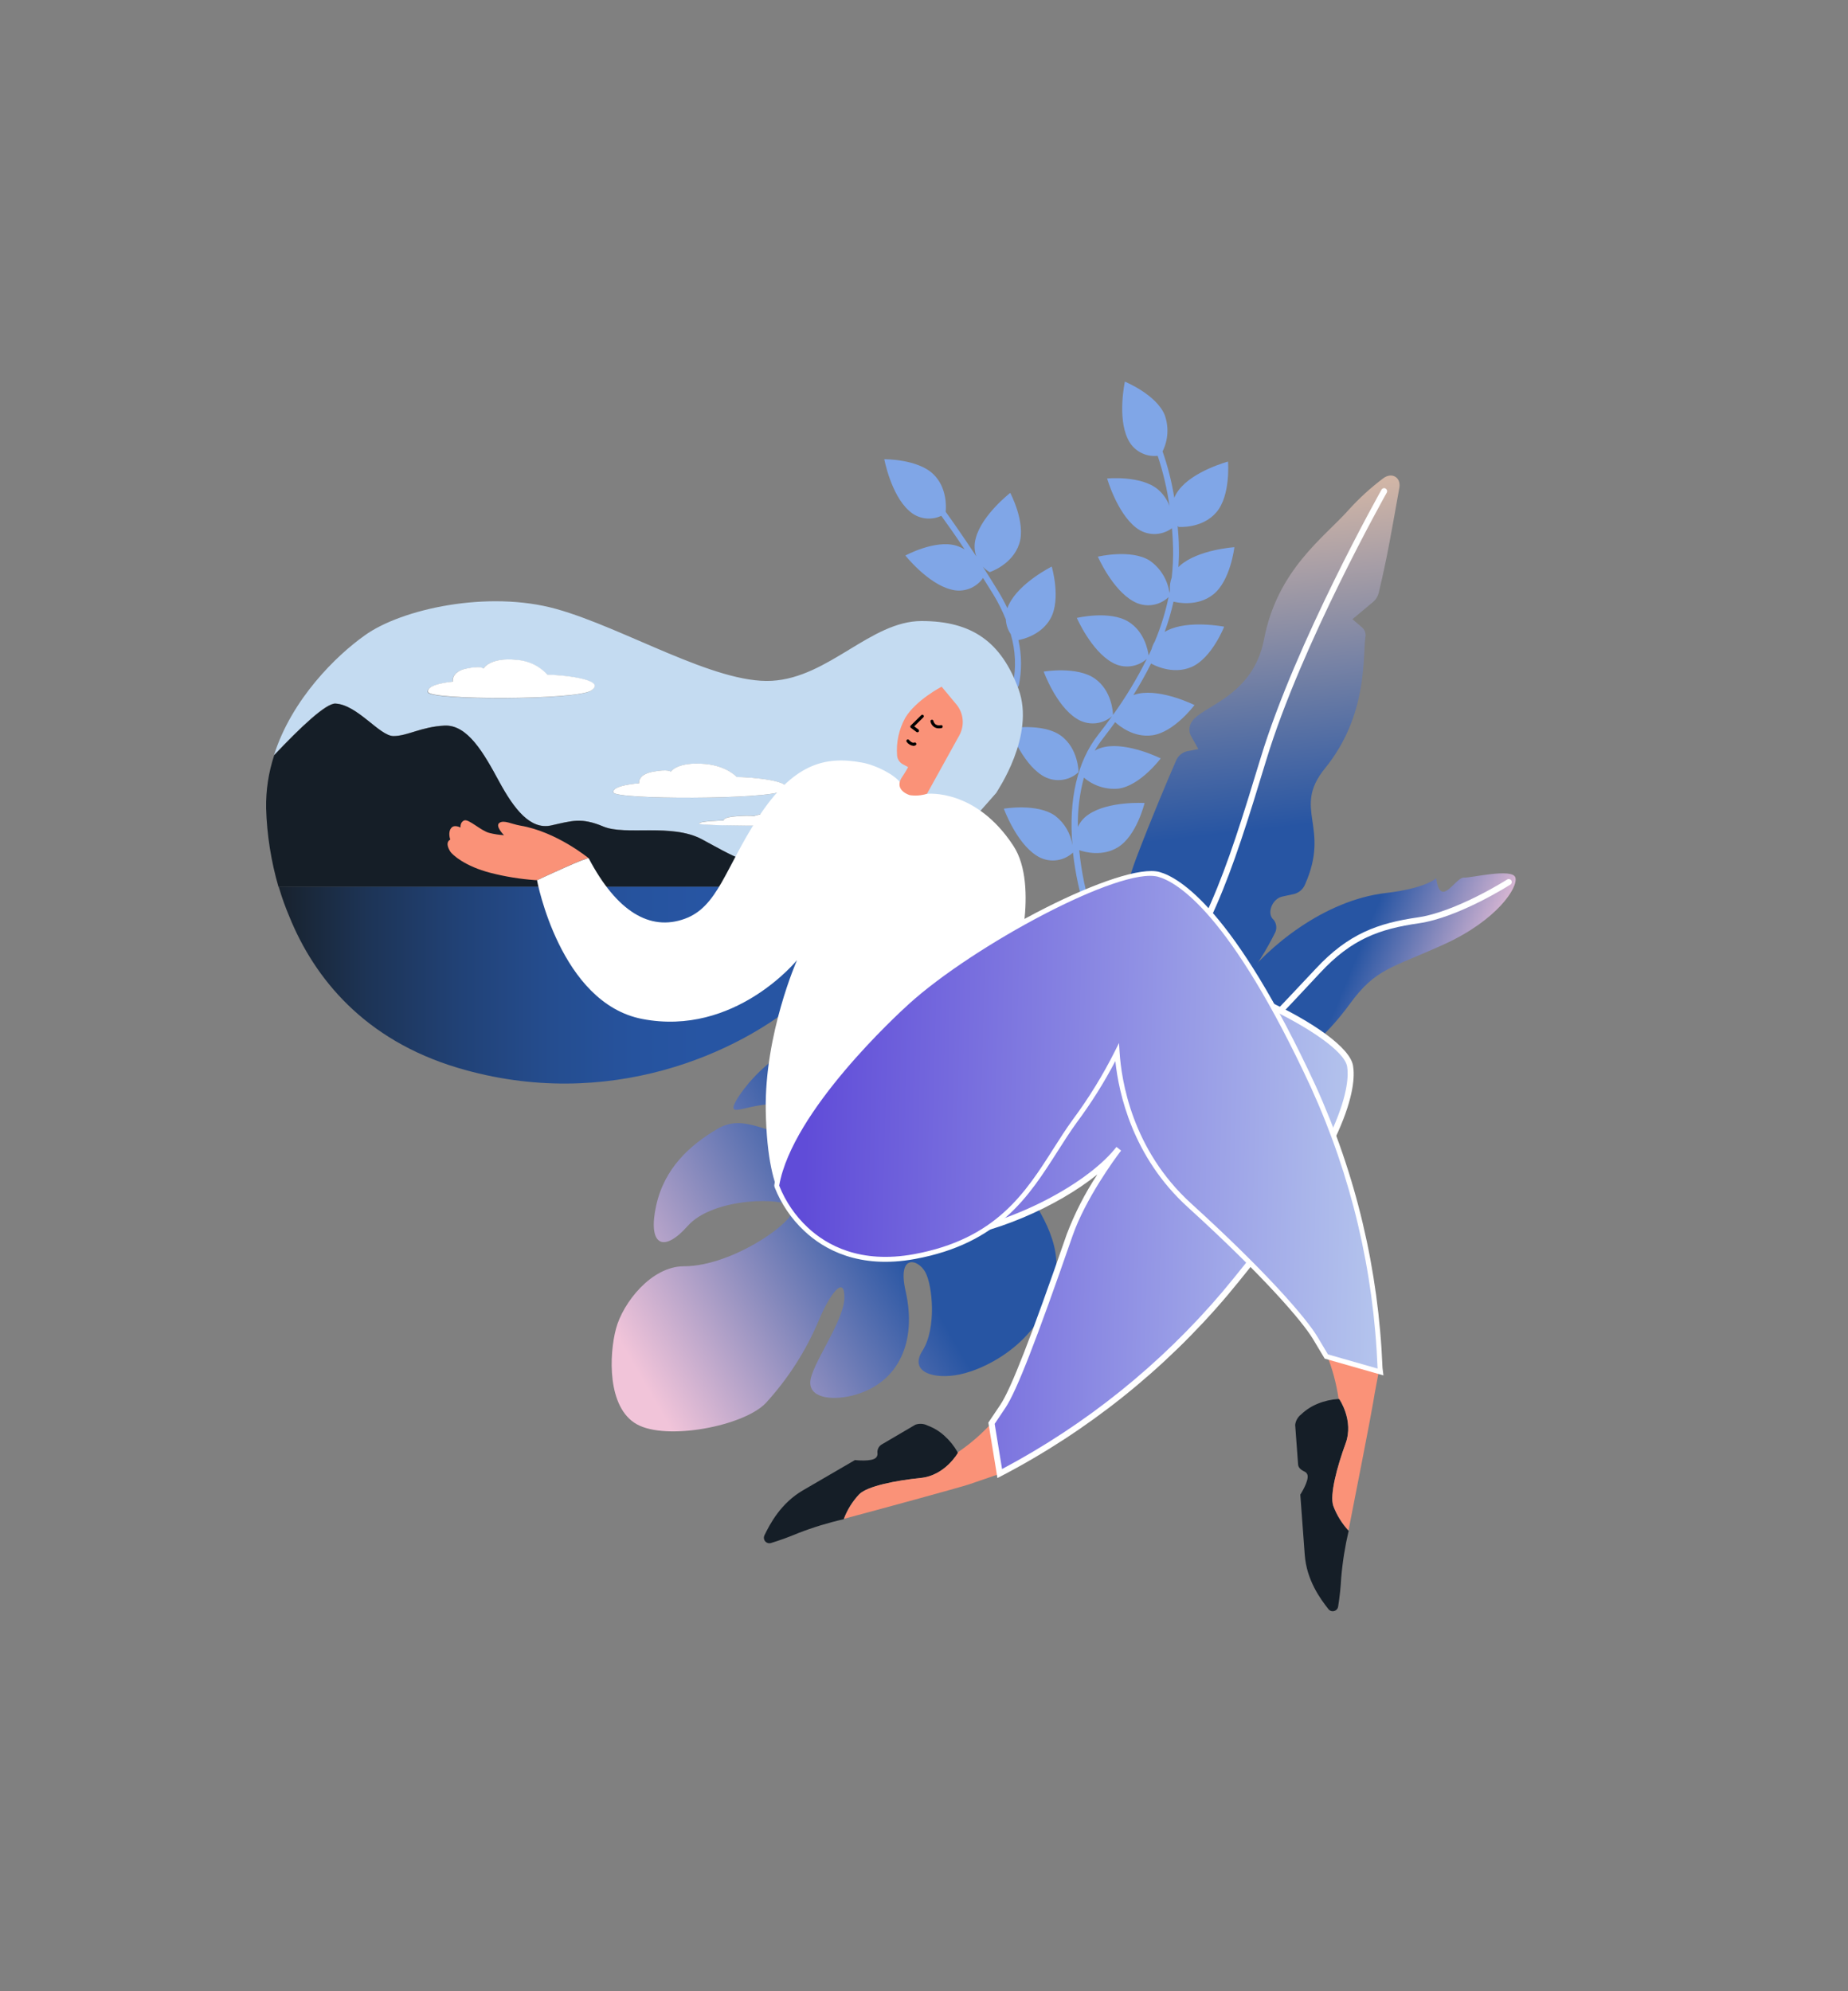 <svg width="375" height="404" viewBox="0 0 375 404" fill="none" xmlns="http://www.w3.org/2000/svg">
<rect x="0" y="0" width="375" height="404" fill="#808080" stroke="none"/>
<path d="M194.66 227.32C193.66 227.13 185.49 211.32 172.29 210.02C159.09 208.72 149.4 222.14 148.86 224.47C148.32 226.8 154.55 222.36 162.69 224.62C170.83 226.88 174.74 232.06 165.06 231.2C155.38 230.34 151.16 225.75 145.58 229.04C140 232.33 134.79 237 133.13 244.7C131.47 252.4 134.42 254.5 139.58 248.7C144.74 242.9 159.41 242.78 160.79 245.05C162.17 247.32 148.79 256.94 138.79 256.91C132.17 256.91 126.4 264.33 125 269.57C123.6 274.81 123.17 285.57 129.21 288.96C135.25 292.35 150.92 289.34 155.39 284.67C159.9 279.75 163.53 274.09 166.13 267.94C168.27 262.74 171.4 258.46 171.34 263.31C171.28 268.16 164.41 277.14 164.42 280.53C164.43 283.92 169.57 284.15 173.58 282.98C182.35 280.43 186.11 272.25 183.76 261.93C182.04 254.36 186.26 255.38 187.76 258.09C189.26 260.8 190.05 269.56 187.21 274C184.37 278.44 189.55 279.91 194.65 278.88C200.7 277.66 212.84 271.35 214.3 257.88C215.76 244.41 194.66 227.32 194.66 227.32Z" fill="url(#paint0_linear)"/>
<path d="M250.69 214.79C250.69 214.79 246.28 206.64 251.74 199.36C257.2 192.08 268.74 182.62 281.22 181.18C289.35 180.24 291.45 178.18 291.45 178.18C291.45 178.18 291.66 181.08 292.96 180.92C294.26 180.76 295.96 177.92 297.13 178.05C298.3 178.18 306.93 176.05 307.51 178.05C308.09 180.05 303.77 186.73 292.95 191.63C282.13 196.53 279.14 196.52 273.9 203.7C268.66 210.88 261.9 216.57 257.11 216.7C252.32 216.83 250.69 214.79 250.69 214.79Z" fill="url(#paint1_linear)"/>
<path d="M252.27 213.56C252.11 213.56 251.96 213.5 251.85 213.39C251.61 213.16 251.61 212.78 251.84 212.54L251.85 212.53C251.94 212.44 260.46 203.53 266.96 196.58C273.64 189.39 279.64 187.3 287.75 186.12C295.5 184.99 305.75 178.51 305.84 178.44C306.13 178.27 306.5 178.35 306.68 178.63C306.86 178.91 306.78 179.28 306.51 179.46C306.5 179.46 306.5 179.47 306.49 179.47C306.07 179.74 295.93 186.16 287.93 187.32C279.93 188.48 274.28 190.48 267.86 197.4C261.44 204.32 252.86 213.29 252.73 213.4C252.6 213.51 252.44 213.57 252.27 213.56Z" fill="white"/>
<path d="M258.36 186.51C259.08 187.32 259.2 188.5 258.64 189.43C256.15 194.43 248.36 208.07 235.76 210.53C220.25 213.53 226.4 185.1 230.58 174.08C233.77 165.67 237.2 157.65 238.65 154.32C239.04 153.37 239.87 152.66 240.87 152.42L243.17 151.98L241.62 149.2C241.18 148.28 241.29 147.19 241.89 146.36C243.94 143.2 254.25 141.36 256.5 129.71C259.22 115.56 268.64 109.1 273.68 103.44C275.8 101.09 278.15 98.95 280.68 97.05C282.42 95.73 284.33 96.84 283.96 98.96C283.19 103.32 282.07 109.6 281.39 112.96C280.67 116.49 280.09 118.96 279.77 120.3C279.59 121.02 279.19 121.66 278.63 122.13L274.44 125.63L276.44 127.34C276.98 127.85 277.22 128.61 277.06 129.34C276.52 133.34 277.57 145.19 268.88 155.87C262.1 164.2 270.1 167.6 264.81 179.47C264.42 180.4 263.62 181.1 262.65 181.37L260.21 181.9C258.14 182.35 257 185.3 258.4 186.58L258.36 186.51Z" fill="url(#paint2_linear)"/>
<path d="M231.67 208.52C231.33 208.53 231.05 208.27 231.04 207.93C231.03 207.78 231.08 207.63 231.18 207.52C244.54 189.8 248.38 178.25 255.8 153.82C262.94 130.29 280.18 99.63 280.36 99.32C280.54 99.04 280.92 98.95 281.2 99.14C281.46 99.31 281.55 99.64 281.42 99.92C281.25 100.23 264.06 130.78 256.96 154.18C249.5 178.75 245.64 190.36 232.16 208.26C232.05 208.42 231.87 208.52 231.67 208.52Z" fill="white"/>
<path d="M236.88 127.91C236.69 128 236.51 128.1 236.33 128.22C237.06 126.21 237.66 124.16 238.13 122.07C238.8 122.24 242.97 123.17 246.19 120.61C249.71 117.83 250.48 111.02 250.48 111.02C250.48 111.02 243.18 111.49 239.48 114.72C239.35 114.83 239.24 114.95 239.13 115.06C239.21 113.75 239.26 112.44 239.22 111.13C239.22 109.57 239.09 108.13 238.97 106.68C239.07 106.82 239.14 106.9 239.14 106.9C239.14 106.9 243.96 107.33 246.86 103.9C249.76 100.47 249.19 93.65 249.19 93.65C249.19 93.65 242.12 95.54 239.19 99.43C238.82 99.91 238.52 100.43 238.29 100.99C237.77 97.79 236.98 94.64 235.91 91.58C237.06 89.27 237.22 86.59 236.33 84.16C234.6 80.02 228.26 77.43 228.26 77.43C228.26 77.43 226.72 84.58 228.83 88.99C229.88 91.36 232.35 92.77 234.92 92.48C236.02 95.78 236.82 99.18 237.31 102.63C236.82 101.33 236 100.17 234.94 99.27C231.48 96.41 224.66 97.08 224.66 97.08C224.66 97.08 226.66 104.08 230.56 107.08C232.69 108.74 235.65 108.77 237.82 107.17C237.93 108.46 238.01 109.8 238.04 111.17C238.08 113.17 237.99 115.18 237.77 117.17C237.47 117.97 237.35 118.83 237.41 119.68C237.41 119.89 237.35 120.1 237.31 120.31C236.95 117.64 235.48 115.24 233.26 113.71C229.44 111.35 222.78 112.94 222.78 112.94C222.78 112.94 225.7 119.64 229.99 122C232.3 123.33 235.2 122.98 237.13 121.14C236.49 124.22 235.56 127.24 234.34 130.14C234.04 130.63 233.82 131.16 233.67 131.72C233.48 132.14 233.28 132.57 233.08 132.99C232.93 131.87 232.21 128.13 228.99 126.14C225.17 123.78 218.51 125.37 218.51 125.37C218.51 125.37 221.43 132.07 225.72 134.43C227.97 135.72 230.8 135.41 232.72 133.67C230.75 137.65 228.45 141.45 225.85 145.05C225.85 144.39 225.57 140.1 222.2 137.7C218.54 135.1 211.79 136.26 211.79 136.26C211.79 136.26 214.27 143.13 218.4 145.76C220.65 147.26 223.62 147.08 225.66 145.31C224.76 146.56 223.83 147.83 222.82 149.11C218.61 154.48 216.82 162.22 217.62 171.51C217.28 169.13 216.02 166.97 214.11 165.51C210.46 162.91 203.7 164.07 203.7 164.07C203.7 164.07 206.19 170.95 210.31 173.57C212.62 175.12 215.69 174.87 217.73 172.98C218.21 177.34 219.16 181.64 220.56 185.8C220.65 186.04 220.87 186.2 221.13 186.2C221.2 186.21 221.27 186.21 221.34 186.2C221.65 186.09 221.82 185.75 221.71 185.43C221.71 185.43 221.71 185.42 221.7 185.42C220.33 181.22 219.43 176.89 219 172.5C220.22 172.91 223.72 173.81 226.82 171.92C230.66 169.59 232.26 162.92 232.26 162.92C232.26 162.92 224.96 162.48 220.92 165.23C219.96 165.85 219.2 166.73 218.72 167.77C218.66 164.4 219.07 161.03 219.95 157.77C221.9 159.44 224.44 160.25 227 160C231.44 159.36 235.53 153.87 235.53 153.87C235.53 153.87 228.99 150.6 224.19 151.54C223.47 151.68 222.78 151.93 222.14 152.3C222.63 151.45 223.18 150.64 223.78 149.87C224.66 148.74 225.49 147.63 226.29 146.52C227.08 147.25 230.06 149.73 233.85 149.18C238.3 148.54 242.39 143.05 242.39 143.05C242.39 143.05 235.85 139.78 231.05 140.72C230.69 140.8 230.34 140.9 229.99 141.02C231.33 138.87 232.53 136.73 233.58 134.62C233.95 134.83 237.88 137.02 241.8 135.32C245.91 133.53 248.41 127.15 248.41 127.15C248.41 127.15 241.26 125.73 236.88 127.91Z" fill="#80A6E7"/>
<path d="M211.411 157.28C213.741 158.81 216.821 158.56 218.861 156.66C218.861 156.66 218.861 151.82 215.221 149.22C211.581 146.62 204.811 147.78 204.811 147.78C204.811 147.78 207.291 154.65 211.411 157.28Z" fill="#80A6E7"/>
<path d="M204.1 125.66C204.16 126.73 204.5 127.77 205.1 128.66C206.08 131.95 206.23 135.43 205.55 138.79C205.48 139.12 205.69 139.44 206.02 139.51H206.15C206.43 139.51 206.68 139.31 206.74 139.03C207.37 136.01 207.34 132.88 206.66 129.87C207.89 129.63 211.42 128.67 213.19 125.46C215.36 121.52 213.42 114.95 213.42 114.95C213.42 114.95 206.88 118.21 204.75 122.61C204.62 122.87 204.51 123.13 204.42 123.4C203.84 122.19 203.21 121.01 202.51 119.87C201.44 118.13 200.42 116.51 199.45 114.99C199.86 115.42 200.32 115.78 200.83 116.08C200.83 116.08 205.44 114.6 206.83 110.32C208.22 106.04 205 100 205 100C205 100 199.22 104.48 198 109.21C197.65 110.42 197.69 111.71 198.12 112.9C195.48 108.9 193.32 105.8 191.9 103.84C192.01 102.72 192.14 98.91 189.44 96.25C186.25 93.1 179.44 93.17 179.44 93.17C179.44 93.17 180.79 100.35 184.44 103.6C186.2 105.27 188.81 105.69 191.01 104.65C192.16 106.24 193.79 108.53 195.75 111.47C195.21 111.15 194.64 110.9 194.05 110.71C189.75 109.42 183.72 112.71 183.72 112.71C183.72 112.71 188.27 118.44 193.02 119.61C195.45 120.28 198.05 119.34 199.48 117.26C200.15 118.32 200.84 119.42 201.55 120.58C202.54 122.2 203.39 123.9 204.1 125.66Z" fill="#80A6E7"/>
<path d="M271.74 283.84H271.59C270.16 283.93 268.76 284.24 267.44 284.78C266.18 285.28 265.03 286.02 264.05 286.95C263.37 287.47 262.92 288.24 262.82 289.09L263.4 296.95C263.4 297.67 263.81 298.12 264.66 298.54C264.95 298.65 265.17 298.88 265.29 299.16C265.75 300.32 263.86 303.24 263.86 303.24C263.86 303.24 264.18 307.51 264.76 315.44C265.14 320.6 267.91 324.37 269.54 326.44C269.9 326.94 270.59 327.05 271.09 326.69C271.34 326.51 271.5 326.24 271.54 325.94C271.85 324.01 272.05 322.07 272.16 320.12C272.43 316.9 272.94 313.7 273.68 310.55H273.63C272.29 309.1 271.24 307.4 270.55 305.55C269.78 303.32 271.32 297.55 273.05 292.88C274.78 288.21 271.74 283.84 271.74 283.84Z" fill="#151E27"/>
<path d="M269.18 274.75C270.36 277.64 271.17 280.66 271.62 283.75V283.84H271.77C271.77 283.84 274.77 288.17 273.06 292.84C271.35 297.51 269.79 303.28 270.56 305.51C271.25 307.36 272.3 309.06 273.64 310.51C274.9 304.13 278.32 286.65 278.64 284.57C279.01 282.17 279.51 279.89 279.85 277.89C278.44 277.49 269.82 274.81 269.18 274.75Z" fill="#FA9278"/>
<path d="M194.38 294.77C194.36 294.72 194.34 294.68 194.32 294.64C193.62 293.39 192.72 292.27 191.65 291.31C190.65 290.4 189.49 289.69 188.22 289.22C187.46 288.83 186.57 288.77 185.76 289.05L178.94 293.05C178.3 293.42 177.95 294.15 178.06 294.88C178.09 295.19 177.99 295.49 177.78 295.72C176.95 296.64 173.49 296.23 173.49 296.23L162.92 302.38C158.45 304.99 156.27 309.13 155.12 311.5C154.85 312.06 155.08 312.73 155.64 313C155.89 313.12 156.18 313.14 156.45 313.06C158.32 312.49 160.15 311.82 161.95 311.06C164.96 309.89 168.06 308.94 171.21 308.23V308.18C171.91 306.32 172.97 304.62 174.33 303.18C175.99 301.52 181.85 300.38 186.81 299.88C191.77 299.38 194.38 294.77 194.38 294.77Z" fill="#151E27"/>
<path d="M201.43 288.48C199.35 290.8 197 292.86 194.43 294.61H194.34C194.36 294.65 194.38 294.69 194.4 294.74C194.4 294.74 191.83 299.35 186.86 299.85C181.89 300.35 176.04 301.49 174.38 303.15C173.02 304.59 171.96 306.29 171.26 308.15C177.54 306.48 194.69 301.81 196.67 301.15L202.9 299.01C202.64 297.56 201.66 289.09 201.43 288.48Z" fill="#FA9278"/>
<path d="M68.05 142.73C72.52 142.97 76.99 149.32 79.82 149.32C82.65 149.32 85.47 147.44 90.17 147.2C94.87 146.96 98.17 152.85 101.23 158.5C104.29 164.15 107.59 168.39 111.83 167.45C116.07 166.51 117.95 165.8 122.42 167.68C126.89 169.56 136.3 166.97 142.42 170.27C148.54 173.57 152.78 176.39 157.72 174.74C162.66 173.09 163.52 169.48 170.35 171.13C177.18 172.78 176.58 168.13 187.28 167.03C191.16 166.64 193.63 167.41 195.28 168.63C199.42 164.01 202.16 160.87 202.16 160.87C202.26 160.59 210.16 149.3 206.68 139.8C203.2 130.3 197.31 126 187 126C176.69 126 168.19 137.48 156.62 138.13C145.05 138.78 126.7 127.41 112.87 123.55C99.04 119.69 81.45 123.55 74.02 128.91C68.25 133 59.22 141.8 55.6 153.2C60.93 147.55 66.13 142.63 68.05 142.73ZM165.79 166C168.09 166 177.97 166.28 174.59 167C171.72 167.64 142.27 167.64 141.89 167.11C141.51 166.58 146.89 166.43 146.89 166.43C146.89 166.43 146.51 165.78 149.57 165.57C152.63 165.36 153.01 165.57 153.01 165.57C153.01 165.57 154.24 164.81 159.7 165C161.77 164.99 163.83 165.33 165.79 166ZM129.68 158.93C129.68 158.93 129.28 157.16 132.49 156.58C135.7 156 136.09 156.58 136.09 156.58C136.09 156.58 137.38 154.5 143.09 155.01C147.5 155.4 149.5 157.65 149.5 157.65C151.9 157.65 162.25 158.42 158.71 160.5C155.71 162.26 124.86 162.26 124.46 160.79C124.06 159.32 129.68 158.92 129.68 158.93ZM91.84 138.33C91.84 138.33 91.45 136.33 94.56 135.68C97.67 135.03 98.05 135.68 98.05 135.68C98.05 135.68 99.3 133.34 104.83 133.91C107.21 134.07 109.44 135.14 111.04 136.91C113.37 136.91 123.39 137.78 119.96 140.12C117.05 142.12 87.19 142.12 86.8 140.45C86.41 138.78 91.84 138.32 91.84 138.33Z" fill="#C4DBF1"/>
<path d="M54.001 164C54.16 169.4 55.011 174.75 56.511 179.94H185.091C188.881 175.82 192.441 171.88 195.321 168.66C193.631 167.44 191.161 166.66 187.321 167.06C176.621 168.13 177.211 172.81 170.391 171.16C163.571 169.51 162.711 173.16 157.761 174.77C152.811 176.38 148.581 173.59 142.461 170.3C136.341 167.01 126.931 169.59 122.461 167.71C117.991 165.83 116.101 166.53 111.871 167.48C107.641 168.43 104.331 164.18 101.271 158.53C98.21 152.88 94.921 147 90.21 147.23C85.501 147.46 82.68 149.35 79.861 149.35C77.04 149.35 72.561 143 68.091 142.76C66.171 142.66 60.971 147.58 55.641 153.23C54.49 156.7 53.941 160.34 54.001 164Z" fill="#151E27"/>
<path d="M56.55 179.91L56.7 180.39C57.25 182.23 57.92 184.08 58.7 185.93C63.8 198.54 74 211 92.89 216.65C123.46 225.78 150.18 213.55 162.89 202.45C167.31 198.59 173.41 192.38 179.49 185.93C181.23 184.09 182.96 182.23 184.65 180.39L185.1 179.91H56.55Z" fill="url(#paint3_linear)"/>
<path d="M120 140.09C123.43 137.75 113.41 136.88 111.08 136.88C109.48 135.11 107.25 134.04 104.87 133.88C99.34 133.31 98.09 135.65 98.09 135.65C98.09 135.65 97.7 134.99 94.6 135.65C91.5 136.31 91.88 138.3 91.88 138.3C91.88 138.3 86.45 138.74 86.88 140.4C87.31 142.06 117.05 142.08 120 140.09Z" fill="white"/>
<path d="M158.72 160.49C162.26 158.41 151.91 157.64 149.51 157.64C149.51 157.64 147.51 155.39 143.1 155C137.38 154.49 136.1 156.57 136.1 156.57C136.1 156.57 135.7 155.98 132.5 156.57C129.3 157.16 129.69 158.92 129.69 158.92C129.69 158.92 124.08 159.31 124.48 160.78C124.88 162.25 155.72 162.25 158.72 160.49Z" fill="white"/>
<path d="M153 165.6C153 165.6 152.62 165.39 149.56 165.6C146.5 165.81 146.88 166.46 146.88 166.46C146.88 166.46 141.52 166.6 141.88 167.14C142.24 167.68 171.71 167.67 174.58 167.03C177.96 166.27 168.08 166.03 165.78 166.03C163.81 165.36 161.74 165.02 159.66 165.03C154.21 164.84 153 165.6 153 165.6Z" fill="white"/>
<path d="M119.47 174.14C119.47 174.14 112.93 168.73 105.55 167.5C103.8 167.2 102.27 166.31 101.34 166.95C100.41 167.59 102.27 169.45 102.27 169.45C101.28 169.39 100.29 169.24 99.33 169C97.65 168.61 95.12 166.12 94.22 166.45C93.32 166.78 93.45 167.9 93.45 167.9C93.45 167.9 92.27 167.26 91.65 167.9C90.79 168.77 91.37 170.35 91.37 170.35C91.37 170.35 90.14 170.79 91.37 172.77C91.8 173.44 94.37 175.77 99.53 177.09C102.51 177.86 105.56 178.35 108.63 178.57H109.02C110.21 178 119.27 173.77 119.47 174.14Z" fill="#FA9278"/>
<path d="M205.65 171.63C198 159.9 188.11 161.06 188.11 161.06C186.01 161.49 183.86 160.58 182.69 158.78C181.55 157.23 177.91 155.28 174.99 154.73C167.26 153.27 160.87 155.06 153.77 165.99C147.13 176.2 145.65 183.99 138.96 186.41C131.89 188.98 125.16 184.96 119.47 174.15C119.27 173.78 110.21 178.01 109.08 178.54L108.97 178.59C108.97 178.59 113.62 203.53 130.34 206.74C149.12 210.36 161.73 194.8 161.73 194.8C161.73 194.8 155.1 209.8 155.39 225.37C155.75 244.99 161.39 245.84 161.39 245.84L206 196.49C206 196.49 211 179.8 205.65 171.63Z" fill="white"/>
<path d="M191.08 139.32C191.08 139.32 185.86 142.02 183.69 145.65C182.41 147.98 181.83 150.63 182.04 153.28C182.1 154.04 182.55 154.71 183.22 155.07L184.28 155.64C184.28 155.64 183.61 156.85 183.06 157.64C181.94 159.29 182.65 160.64 184.59 161.32C185.77 161.5 186.97 161.41 188.11 161.04L194.72 149.1C195.77 147.1 195.52 144.67 194.08 142.93L191.08 139.32Z" fill="#FA9278"/>
<path d="M186.15 148.57C186.08 148.57 186.02 148.55 185.97 148.51L184.82 147.65C184.69 147.54 184.68 147.35 184.78 147.23C184.79 147.22 184.8 147.2 184.82 147.19L186.95 145.1C187.07 144.98 187.26 144.98 187.37 145.09C187.37 145.09 187.37 145.09 187.38 145.1C187.5 145.22 187.5 145.41 187.38 145.53L185.51 147.37L186.37 148.01C186.5 148.11 186.53 148.3 186.43 148.44C186.37 148.53 186.26 148.58 186.15 148.57Z" fill="black"/>
<path d="M185.4 151.33C184.84 151.28 184.33 150.99 184.01 150.54C183.89 150.42 183.89 150.23 184.01 150.11C184.13 149.99 184.32 149.99 184.43 150.1C184.43 150.1 184.43 150.1 184.44 150.11C185.09 150.86 185.49 150.68 185.51 150.67C185.66 150.6 185.83 150.65 185.91 150.8C185.99 150.94 185.94 151.12 185.81 151.2C185.81 151.2 185.81 151.2 185.8 151.2C185.68 151.27 185.54 151.32 185.4 151.33Z" fill="black"/>
<path d="M190.51 147.77C190.15 147.78 189.8 147.67 189.51 147.47C189.15 147.2 188.9 146.81 188.81 146.37C188.79 146.21 188.9 146.05 189.06 146.03C189.06 146.03 189.06 146.03 189.07 146.03C189.22 146 189.37 146.09 189.4 146.24C189.4 146.25 189.4 146.27 189.41 146.28C189.48 146.56 189.64 146.8 189.86 146.98C190.18 147.17 190.57 147.22 190.93 147.12C191.09 147.08 191.25 147.19 191.29 147.35V147.36C191.33 147.52 191.22 147.68 191.06 147.72H191.05C190.87 147.75 190.69 147.77 190.51 147.77Z" fill="black"/>
<path d="M174 216C174 216 151.77 231 167.92 245.16C184.81 260.01 217.74 244.46 226.67 233.6C226.73 233.53 219.93 242.39 217.07 250.6C210.14 270.6 205.85 281.83 203.55 285.28L201.24 288.72L202.88 299C220.35 289.94 235.87 277.55 248.57 262.52C269.17 237.87 275.08 222.89 273.96 216.35C272.84 209.81 244.82 195.8 223.74 194.2C185.31 191.27 174 216 174 216Z" fill="url(#paint4_linear)"/>
<path d="M202.4 299.88L200.56 288.63L203 285C205.15 281.79 209.17 271.46 216.45 250.46C218.07 246.18 220.16 242.1 222.68 238.28C214.8 244.64 201.47 250.78 189.36 251.76C180.3 252.5 172.93 250.44 167.48 245.65C163.16 241.85 161.12 237.65 161.42 233.13C162.01 223.88 172.1 216.58 173.48 215.62C176.08 210.86 179.69 206.74 184.07 203.54C191.12 198.16 203.75 192.08 223.78 193.54C244.78 195.13 273.32 208.95 274.56 216.2C275.25 220.2 274.14 232.82 249.03 262.86C236.25 277.93 220.66 290.38 203.13 299.5L202.4 299.88ZM201.84 288.88L203.34 298.05C220.41 289 235.6 276.78 248.1 262.05C273.58 231.57 273.88 219.38 273.36 216.37C272.36 210.37 244.65 196.31 223.69 194.73C204.08 193.23 191.75 199.16 184.86 204.38C180.57 207.51 177.04 211.55 174.51 216.21L174.44 216.36L174.3 216.46C174.18 216.53 163.22 224.02 162.63 233.13C162.37 237.24 164.27 241.13 168.28 244.65C173.48 249.22 180.54 251.18 189.28 250.47C203.81 249.29 220.09 240.57 226.18 233.16L226.56 232.7L227.5 233.44L227.12 233.94C226.42 234.86 220.27 243.15 217.63 250.78C210.21 272.17 206.27 282.25 204.04 285.6L201.84 288.88Z" fill="white"/>
<path d="M280.14 278.36L269.14 275.22L266.89 271.46C264.62 267.69 256.59 258.39 241.4 244.58C229.28 233.58 227.06 219.43 226.69 213.5C224.25 218.38 221.38 223.04 218.13 227.42C216.77 229.3 215.53 231.23 214.23 233.28C208.42 242.41 202.4 251.85 185.61 254.95C174.42 257.01 167.43 253.05 163.53 249.37C160.97 246.97 158.97 244.03 157.68 240.77L157.63 240.62V240.46C157.74 239.87 160 225.09 184.16 203.28C199.16 189.7 228.1 175.45 235.16 177.41C239.09 178.5 250.01 184.88 266.48 220.41C274.66 238.4 279.27 257.8 280.04 277.55L280.14 278.36Z" fill="url(#paint5_linear)"/>
<path d="M280.73 279.05L268.81 275.65L266.46 271.72C264.21 267.97 256.2 258.72 241.06 244.95C229.82 234.75 227.02 221.83 226.33 215.28C224.06 219.61 221.44 223.79 218.52 227.71C217.15 229.6 215.91 231.54 214.64 233.54C208.77 242.76 202.71 252.29 185.69 255.43C174.3 257.53 167.16 253.48 163.18 249.72C160.58 247.29 158.52 244.25 157.21 240.94L157.12 240.61L157.14 240.32C157.61 237.67 161.1 223.41 183.82 202.9C198.45 189.65 227.8 174.84 235.29 176.92C239.29 178.03 250.37 184.46 266.93 220.19C275.18 238.33 279.75 257.61 280.54 277.52L280.73 279.05ZM269.47 274.79L279.55 277.67L279.54 277.61C278.76 257.79 274.21 238.63 266.02 220.62C249.64 185.27 238.88 178.97 235.02 177.89C227.33 175.76 197.46 191.9 184.49 203.65C182.07 205.83 160.79 225.41 158.12 240.5L158.14 240.61C159.39 243.76 161.37 246.67 163.86 249C167.68 252.6 174.53 256.47 185.51 254.45C202.1 251.39 208.05 242.04 213.8 233C215.07 230.99 216.33 229.03 217.72 227.12C220.95 222.77 223.81 218.11 226.24 213.27L227.07 211.61L227.19 213.46C227.54 219.05 229.65 233.23 241.74 244.2C256.96 258.03 265.03 267.39 267.32 271.19L269.47 274.79Z" fill="white"/>
<defs>
<linearGradient id="paint0_linear" x1="121.927" y1="278.554" x2="202.889" y2="231.804" gradientUnits="userSpaceOnUse">
<stop offset="0.07" stop-color="#F1C4D9"/>
<stop offset="0.7" stop-color="#2755A3"/>
</linearGradient>
<linearGradient id="paint1_linear" x1="303.8" y1="206.565" x2="262.546" y2="189.708" gradientUnits="userSpaceOnUse">
<stop offset="0.07" stop-color="#F1C4D9"/>
<stop offset="0.7" stop-color="#2755A3"/>
</linearGradient>
<linearGradient id="paint2_linear" x1="247.206" y1="80.844" x2="261.207" y2="205.662" gradientUnits="userSpaceOnUse">
<stop offset="0.07" stop-color="#EEC6A7"/>
<stop offset="0.7" stop-color="#2755A3"/>
</linearGradient>
<linearGradient id="paint3_linear" x1="56.55" y1="199.878" x2="185.1" y2="199.878" gradientUnits="userSpaceOnUse">
<stop stop-color="#18222D"/>
<stop offset="0.14" stop-color="#1D3456"/>
<stop offset="0.29" stop-color="#214277"/>
<stop offset="0.43" stop-color="#254D8F"/>
<stop offset="0.56" stop-color="#26539E"/>
<stop offset="0.67" stop-color="#2755A3"/>
</linearGradient>
<linearGradient id="paint4_linear" x1="167.862" y1="225.928" x2="295.25" y2="228.607" gradientUnits="userSpaceOnUse">
<stop stop-color="#604CD8"/>
<stop offset="1" stop-color="#C4DBF1"/>
</linearGradient>
<linearGradient id="paint5_linear" x1="163.997" y1="208.008" x2="303.257" y2="211.334" gradientUnits="userSpaceOnUse">
<stop stop-color="#604CD8"/>
<stop offset="1" stop-color="#C4DBF1"/>
</linearGradient>
</defs>
</svg>

